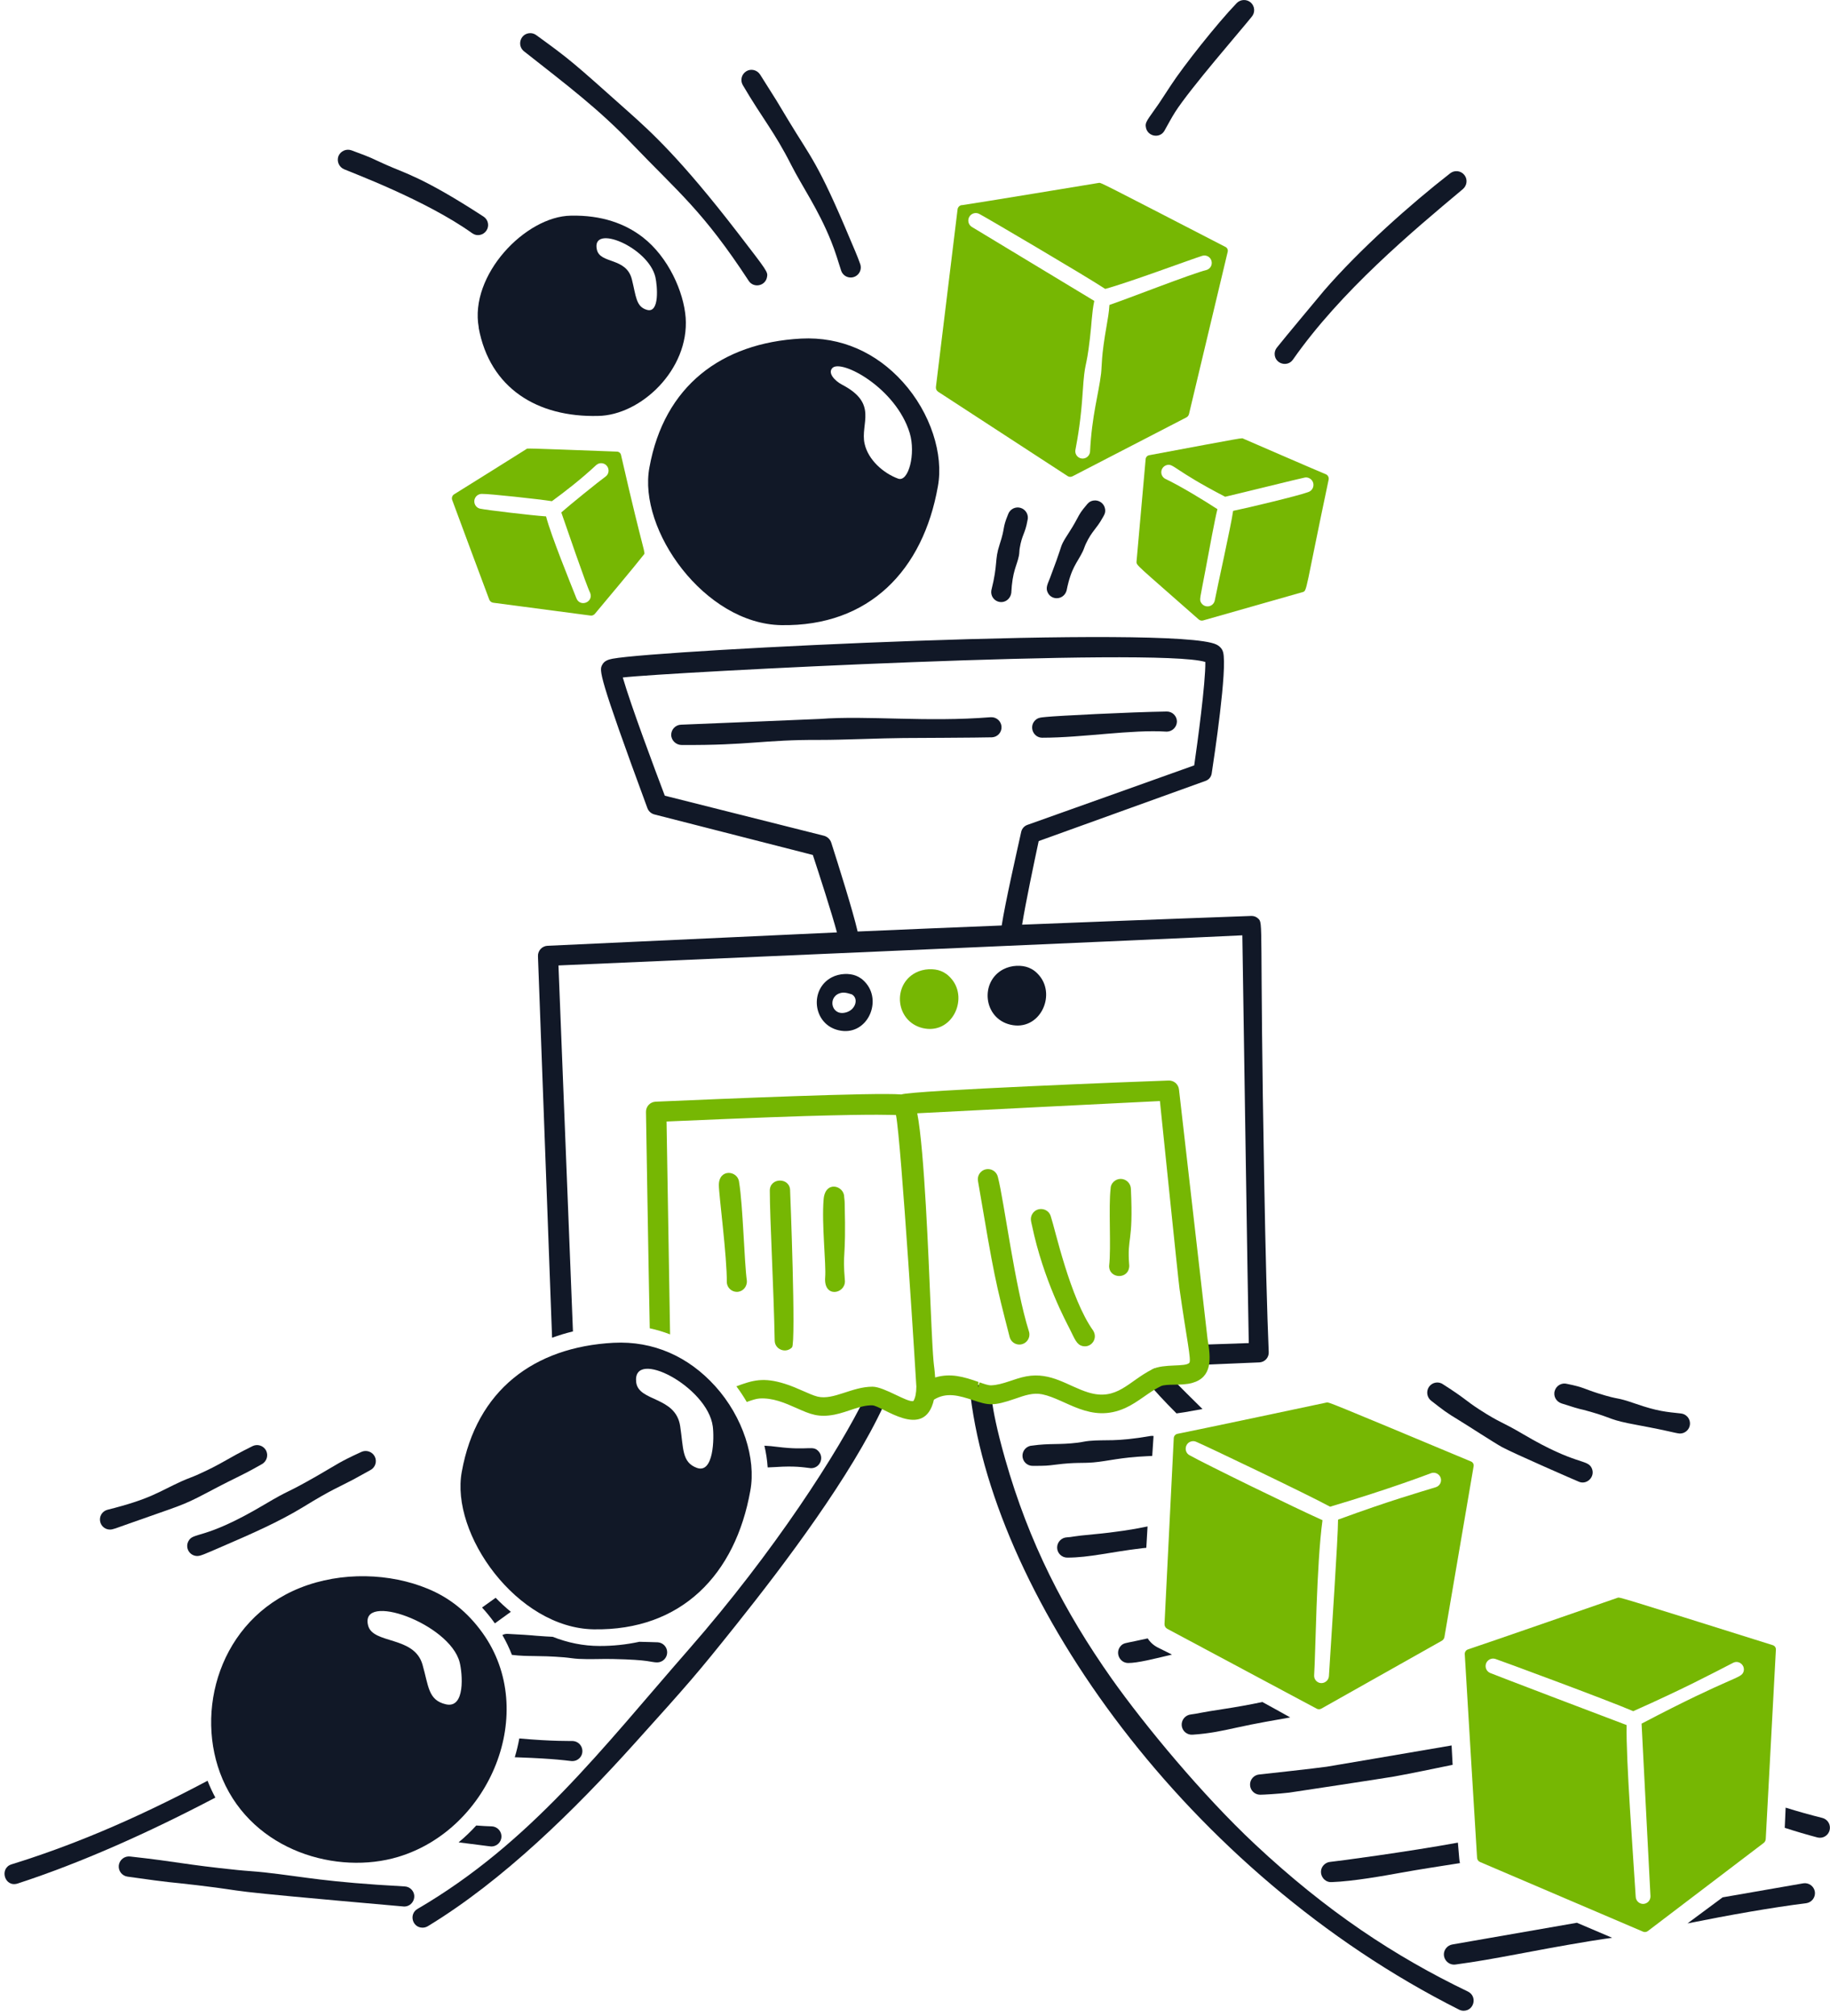 <svg width="345" height="380" viewBox="0 0 345 380" fill="none" xmlns="http://www.w3.org/2000/svg">
<path d="M163.324 185.412C162.672 184.62 162.058 184.216 161.396 183.948C160.138 183.438 158.266 183.482 156.806 184.248C152.528 186.488 153.244 193.096 158.08 194.218C163.298 195.456 166.334 189.078 163.324 185.412ZM159.764 190.766C156.878 191.854 155.902 188.19 158.198 187.286C159.09 186.926 159.89 187.258 160.614 187.466C161.858 188.216 161.356 190.166 159.764 190.766Z" fill="#111827"/>
<path d="M165.708 262.346C165.251 262.129 164.727 262.102 164.251 262.271C163.774 262.439 163.384 262.79 163.166 263.246C158.106 273.598 145.994 292.5 129.842 310.95C113.618 329.488 100.058 347.418 78.69 359.878C77.06 360.852 77.724 363.4 79.662 363.4C80.007 363.399 80.345 363.307 80.642 363.132C94.934 354.456 108.382 341.148 119.508 328.802C129.96 317.202 131.294 315.692 138.826 306.256C147.97 294.802 160.484 278.194 166.628 264.888C166.841 264.429 166.865 263.904 166.693 263.428C166.521 262.952 166.167 262.563 165.71 262.346H165.708Z" fill="#111827"/>
<path d="M93.44 301.21C92.618 301.804 91.764 302.416 90.878 303.046C91.736 303.976 92.54 304.974 93.294 306.034C94.308 305.306 95.312 304.58 96.308 303.856C95.303 303.029 94.345 302.145 93.44 301.21Z" fill="#111827"/>
<path d="M39.128 335.704C24.55 343.446 12.748 348.188 2.162 351.466C-0.162 352.198 0.844 355.856 3.32 355.08C15.224 351.198 27.902 345.546 40.6 338.88C40.046 337.852 39.555 336.791 39.13 335.704H39.128Z" fill="#111827"/>
<path d="M77.64 356.276C77.474 356.082 77.27 355.925 77.04 355.813C76.811 355.701 76.561 355.638 76.306 355.626C61.154 354.794 57.646 353.85 49.918 352.984C48.178 352.79 46.488 352.708 44.814 352.536C34.546 351.482 33.784 351.004 24.534 349.984C24.031 349.923 23.523 350.064 23.123 350.375C22.723 350.686 22.462 351.143 22.396 351.646C22.336 352.147 22.476 352.652 22.785 353.051C23.094 353.45 23.548 353.712 24.048 353.78C33.304 355.09 31.13 354.682 37.12 355.392C49.112 356.814 37.394 355.998 76.194 359.418C77.804 359.418 78.706 357.506 77.638 356.276H77.64Z" fill="#111827"/>
<path d="M92.716 344.302C91.874 344.282 90.876 344.224 89.784 344.14C88.753 345.277 87.641 346.338 86.458 347.316C88.966 347.614 92.398 348.094 92.636 348.094C93.123 348.094 93.591 347.907 93.944 347.572C94.298 347.237 94.509 346.78 94.536 346.294C94.548 346.044 94.51 345.793 94.424 345.557C94.339 345.322 94.208 345.105 94.039 344.92C93.87 344.735 93.666 344.585 93.439 344.478C93.212 344.372 92.966 344.311 92.716 344.3V344.302Z" fill="#111827"/>
<path d="M107.936 328.208C107.626 328.194 104.206 328.298 97.9 327.73C97.684 328.924 97.398 330.11 97.048 331.276L97.7 331.296C105.058 331.558 106.92 331.934 107.794 331.998C108.044 332.013 108.295 331.977 108.532 331.894C108.768 331.811 108.986 331.682 109.172 331.514C110.398 330.41 109.732 328.302 107.936 328.208Z" fill="#111827"/>
<path d="M124.028 309.604C123.034 309.546 122.106 309.566 120.532 309.506C118.065 310.041 115.546 310.306 113.022 310.296C109.948 310.296 106.982 309.67 104.198 308.568C103.742 308.547 103.287 308.521 102.832 308.492C99.41 308.276 101.522 308.322 95.728 308.016C95.376 307.995 95.025 308.069 94.712 308.232C95.416 309.448 96.012 310.698 96.508 311.974C99.682 312.356 101.29 312.03 106.336 312.436C107.218 312.508 108.108 312.674 109.08 312.728C111.29 312.846 113.368 312.706 115.476 312.752C122.694 312.9 122.636 313.394 123.918 313.394C124.405 313.385 124.871 313.188 125.217 312.845C125.563 312.502 125.765 312.039 125.779 311.551C125.793 311.064 125.619 310.59 125.293 310.227C124.967 309.865 124.514 309.642 124.028 309.604Z" fill="#111827"/>
<path d="M154.322 273.604C153.218 272.398 152.564 273.514 146.572 272.764C145.754 272.653 144.932 272.579 144.108 272.54C144.426 273.885 144.632 275.255 144.724 276.634C145.142 276.626 145.636 276.604 146.236 276.564C149.832 276.314 151.506 276.62 152.838 276.778C154.514 276.84 155.454 274.842 154.322 273.604Z" fill="#111827"/>
<path d="M239.186 254.908C238.888 247.97 238.556 235.346 238.34 222.744C237.428 173.168 238.24 174.134 237.174 173.144C237.002 172.986 236.801 172.862 236.582 172.782C236.363 172.701 236.13 172.665 235.896 172.674C235.61 172.684 216.35 173.376 192.692 174.318C193.386 170.046 194.874 162.992 195.818 158.558C198.176 157.694 227.29 147.206 227.29 147.206C227.587 147.1 227.849 146.916 228.05 146.674C228.251 146.431 228.383 146.139 228.432 145.828C228.914 142.694 231.414 126.048 230.586 122.95C230.494 122.598 230.208 121.942 229.322 121.506C221.64 117.748 124.468 122.502 115.484 124.18C114.66 124.336 113.898 124.594 113.526 125.346C112.978 126.386 112.7 127.002 122.04 152.32C122.147 152.62 122.326 152.888 122.562 153.102C122.798 153.315 123.083 153.466 123.392 153.542L153.24 161.176C154.444 164.848 156.792 172.068 157.782 175.776L103.236 178.296C102.987 178.306 102.742 178.365 102.516 178.469C102.29 178.574 102.087 178.722 101.918 178.906C101.749 179.089 101.618 179.304 101.533 179.538C101.447 179.772 101.409 180.021 101.42 180.27L104.08 252.186C105.368 251.717 106.682 251.32 108.014 250.998C107.19 230.16 105.358 184.114 105.284 182.004C109.044 181.832 220.086 177.032 234.212 176.324C234.212 176.324 235.314 249.494 235.424 253.196L226.526 253.5C226.022 253.523 225.547 253.743 225.204 254.114C224.861 254.485 224.678 254.975 224.694 255.48C224.748 256.518 225.662 257.344 226.67 257.29L237.402 256.836C237.646 256.827 237.886 256.771 238.108 256.669C238.33 256.567 238.53 256.423 238.696 256.244C238.861 256.064 238.99 255.854 239.074 255.625C239.159 255.396 239.197 255.152 239.186 254.908ZM188.844 174.472C180.034 174.826 170.75 175.212 161.684 175.606C160.784 171.686 158.03 162.982 156.72 158.88C156.618 158.555 156.434 158.261 156.186 158.028C155.937 157.794 155.633 157.628 155.302 157.546L125.33 150.002C123.41 144.934 118.922 132.954 117.41 127.718C125.746 126.74 218.16 121.968 227.234 124.794C227.296 128.704 225.736 140.174 225.138 144.288C222.754 145.154 193.67 155.512 193.648 155.52C193.369 155.626 193.12 155.799 192.924 156.025C192.728 156.25 192.59 156.521 192.524 156.812C191.566 161.152 189.53 170.08 188.844 174.472Z" fill="#111827"/>
<path d="M186.786 135.206C174.578 136.182 163.654 134.852 154.578 135.532C153.93 135.58 129.13 136.584 128.414 136.616C127.907 136.626 127.425 136.838 127.073 137.203C126.721 137.569 126.529 138.059 126.538 138.566C126.558 139.614 127.486 140.438 128.468 140.444C141.448 140.534 143.698 139.436 154.7 139.486C158.778 139.496 166.266 139.156 170.34 139.132C170.34 139.132 185.062 139.068 187.03 138.998C187.28 138.983 187.524 138.92 187.749 138.81C187.974 138.701 188.175 138.548 188.341 138.361C188.506 138.173 188.633 137.955 188.714 137.719C188.795 137.482 188.828 137.232 188.812 136.982C188.776 136.479 188.543 136.01 188.163 135.678C187.783 135.346 187.287 135.178 186.784 135.21L186.786 135.206Z" fill="#111827"/>
<path d="M219.946 134.134C213.04 134.24 199.15 134.95 197.256 135.154C196.234 135.264 195.628 135.244 195.056 135.896C193.98 137.122 194.856 139.074 196.492 139.074C204.168 139.074 213.244 137.496 219.95 137.928C220.453 137.924 220.934 137.726 221.294 137.375C221.654 137.025 221.864 136.548 221.88 136.046C221.882 135.793 221.833 135.541 221.736 135.307C221.639 135.073 221.496 134.861 221.316 134.683C221.136 134.504 220.922 134.364 220.686 134.27C220.451 134.176 220.2 134.129 219.946 134.134Z" fill="#111827"/>
<path d="M195.974 183.962C195.304 183.146 194.66 182.714 193.944 182.422C192.618 181.888 190.682 181.93 189.146 182.732C184.694 185.06 185.382 191.974 190.478 193.168C195.924 194.462 199.138 187.812 195.976 183.96L195.974 183.962Z" fill="#111827"/>
<path d="M276.76 375.454C262.964 368.82 250.104 360.34 236.566 347.654C226.692 338.408 215.858 325.314 209.608 316.5C200.61 303.746 193.98 290.804 189.512 275.11C186.132 263.264 187.396 262.496 186.054 261.454C184.708 260.41 182.766 261.536 182.974 263.212C187.784 301.782 223.736 353.032 275.092 378.864C275.351 378.991 275.635 379.057 275.924 379.058C277.916 379.058 278.556 376.356 276.758 375.454H276.76Z" fill="#111827"/>
<path d="M217.224 274.47C217.302 273.29 217.464 270.774 217.472 270.71C217.295 270.685 217.116 270.682 216.938 270.702C210.128 271.878 208.62 271.336 205.352 271.634C204.554 271.708 203.862 271.89 203.18 271.97C199.61 272.406 197.938 272.05 194.624 272.518C194.117 272.531 193.636 272.745 193.287 273.113C192.938 273.481 192.749 273.973 192.762 274.48C192.775 274.987 192.99 275.468 193.357 275.817C193.725 276.167 194.217 276.355 194.724 276.342C197.178 276.342 197.474 276.31 199.096 276.104C202.782 275.632 204.04 275.878 206.152 275.69C208.866 275.45 211.294 274.736 216.168 274.522C216.584 274.504 216.928 274.496 217.226 274.468L217.224 274.47Z" fill="#111827"/>
<path d="M216.34 287.762C216.06 287.812 215.806 287.862 215.584 287.912C213.918 288.274 210.094 288.886 206.256 289.232C201.9 289.628 202.278 289.76 201.15 289.814C200.646 289.834 200.169 290.051 199.823 290.418C199.476 290.785 199.287 291.273 199.296 291.778C199.32 292.818 200.172 293.64 201.212 293.64C205.4 293.636 209.256 292.592 215.322 291.868C215.588 291.836 215.85 291.812 216.108 291.79C216.182 290.432 216.258 289.09 216.34 287.762Z" fill="#111827"/>
<path d="M218.242 310.568C217.479 310.177 216.833 309.59 216.37 308.868C215.792 308.984 215.116 309.13 214.09 309.358C212.202 309.776 211.752 309.704 211.2 310.396C210.208 311.64 211.11 313.506 212.7 313.506C214.458 313.506 217.45 312.756 220.948 311.918C219.298 311.09 218.266 310.582 218.242 310.57V310.568Z" fill="#111827"/>
<path d="M237.994 320.86C235.499 321.38 232.99 321.831 230.47 322.212C226.336 322.828 225.74 323.062 224.522 323.204C224.016 323.253 223.55 323.499 223.224 323.889C222.898 324.279 222.738 324.781 222.78 325.288C222.826 325.791 223.069 326.255 223.456 326.579C223.843 326.904 224.343 327.061 224.846 327.018C228.012 326.814 230.488 326.27 232.846 325.748C237.076 324.808 240.444 324.272 243.238 323.764C241.948 323.042 240.258 322.098 237.996 320.862L237.994 320.86Z" fill="#111827"/>
<path d="M273.662 329.048C264.994 330.54 250.428 333.01 250.134 333.054C248.192 333.344 237.658 334.498 237.454 334.516C236.95 334.547 236.479 334.777 236.144 335.154C235.809 335.532 235.638 336.028 235.668 336.532C235.694 337.019 235.905 337.478 236.258 337.813C236.612 338.149 237.08 338.337 237.568 338.338C238.174 338.338 240.95 338.186 243.048 337.94C243.57 337.88 261.598 335.126 262.74 334.92C266.802 334.188 269.974 333.482 273.856 332.702C273.788 331.464 273.722 330.244 273.662 329.046V329.048Z" fill="#111827"/>
<path d="M275.11 350.414C275.019 349.4 274.932 348.385 274.848 347.37C265.48 349.09 251.702 350.93 250.852 350.99C250.598 351.004 250.348 351.068 250.119 351.179C249.89 351.29 249.685 351.445 249.516 351.636C248.382 352.92 249.41 354.918 251.046 354.812C255.19 354.66 260.92 353.616 263.908 353.078C267.81 352.372 271.292 351.854 275.24 351.228C275.171 350.961 275.128 350.689 275.112 350.414H275.11Z" fill="#111827"/>
<path d="M297.288 362.476C284.674 364.676 274.11 366.518 273.854 366.558C273.604 366.593 273.364 366.678 273.147 366.807C272.93 366.936 272.741 367.107 272.59 367.31C271.562 368.694 272.746 370.568 274.388 370.348C282.364 369.276 288.306 367.814 299.842 365.92C301.77 365.604 302.832 365.464 303.928 365.306C301.713 364.367 299.5 363.424 297.288 362.476Z" fill="#111827"/>
<path d="M342.148 356.632C342.071 356.134 341.799 355.686 341.393 355.387C340.987 355.088 340.479 354.962 339.98 355.036C339.694 355.082 333.382 356.182 324.76 357.684C322.555 359.327 320.346 360.965 318.134 362.598C326.128 360.996 334.012 359.602 340.524 358.788C341.025 358.716 341.476 358.449 341.781 358.045C342.085 357.641 342.217 357.133 342.148 356.632Z" fill="#111827"/>
<path d="M221.8 266.454C222.388 266.386 223.694 266.19 226.696 265.628C222.26 261.266 219.972 258.898 219.756 258.63C219.445 258.229 218.987 257.967 218.483 257.904C217.98 257.84 217.471 257.979 217.07 258.29C216.669 258.601 216.408 259.059 216.344 259.563C216.28 260.066 216.419 260.575 216.73 260.976C217.58 262.076 219.34 263.978 221.8 266.454Z" fill="#111827"/>
<path d="M343.568 342.716C341.239 342.134 338.928 341.486 336.636 340.772L336.468 344.578C338.542 345.248 340.598 345.856 342.624 346.392C342.865 346.455 343.116 346.469 343.362 346.434C343.609 346.4 343.846 346.317 344.06 346.19C344.274 346.063 344.461 345.895 344.61 345.696C344.759 345.496 344.867 345.269 344.928 345.028C345.054 344.541 344.981 344.024 344.726 343.591C344.471 343.157 344.055 342.843 343.568 342.716Z" fill="#111827"/>
<path d="M227.662 252.514L222.27 205.412C222.224 204.926 221.992 204.477 221.623 204.158C221.253 203.839 220.775 203.675 220.288 203.7C215.376 203.856 172.022 205.558 169.924 206.324C165.03 205.916 136.318 207.144 123.61 207.688C123.112 207.706 122.641 207.919 122.3 208.281C121.958 208.644 121.773 209.126 121.784 209.624C121.784 209.79 122.266 239.264 122.494 250.408C123.81 250.69 125.088 251.076 126.328 251.558L125.662 211.422C127.146 211.342 145.334 210.582 151.798 210.396C166.002 209.984 168.206 210.214 168.914 210.204C169.916 215.24 172.756 261.126 172.754 261.394C172.742 262.646 172.57 263.512 172.2 264.114C171.11 264.478 166.762 261.442 164.5 261.416C160.566 261.416 157.144 264.008 154.134 263.286C152.662 262.93 150.374 261.616 147.944 260.862C143.95 259.614 141.92 260.182 138.83 261.346C139.54 262.298 140.192 263.286 140.784 264.298C141.738 263.946 142.55 263.692 143.126 263.646C145.654 263.47 147.92 264.45 150.248 265.486C152.784 266.616 154.324 267.272 157.344 266.682C159.878 266.182 162.194 264.876 164.446 264.932C166.248 264.958 174.274 271.718 176.068 263.866C178.444 262.392 180.8 263.086 183.482 263.968C186.332 264.906 187.17 265.15 191.454 263.66C193.184 263.06 194.748 262.504 196.482 262.85C201.024 263.792 205.576 268.404 212.148 265.434C214.604 264.322 216.512 262.46 218.84 261.324C219.934 260.8 222.712 261.292 224.78 260.704C228.58 259.624 228.29 256.094 227.664 252.508L227.662 252.514ZM224.212 256.92C223.496 257.744 219.404 257.044 217.27 258.12C212.758 260.368 210.618 264.176 205.156 262.496C201.384 261.336 198.208 258.6 193.48 259.468C191.192 259.89 189.106 261.064 186.876 261.158C186.356 261.188 185.536 260.9 184.684 260.6C184.288 261.726 184.298 262 184.474 260.526C181.676 259.54 179.196 258.814 176.298 259.68C176.046 255.974 176.016 259.688 175.42 245.752C175.07 237.536 174.28 216.802 172.924 209.874C174.274 209.796 216.934 207.632 218.672 207.568C218.91 209.768 222.084 240.888 222.368 242.96C223.69 252.358 224.638 256.43 224.212 256.918V256.92Z" fill="#76B703"/>
<path d="M139.336 222.844C139.114 220.658 135.534 220.23 135.522 223.402C135.514 225.206 137.082 236.984 137.02 241.772C137.056 242.249 137.27 242.696 137.619 243.023C137.968 243.35 138.427 243.535 138.906 243.54C140 243.54 140.864 242.622 140.802 241.462C140.308 237.896 140.076 227.338 139.336 222.844Z" fill="#76B703"/>
<path d="M148.958 224.45C148.958 221.922 145.128 221.936 145.128 224.442C145.128 229.738 145.864 242.724 146.048 252.732C146.078 254.414 148.154 255.212 149.314 254.002C150.09 253.192 148.974 224.656 148.956 224.452L148.958 224.45Z" fill="#76B703"/>
<path d="M159.246 226.854C159.246 226.384 159.17 225.948 159.146 225.628C159.146 223.516 155.58 222.458 155.274 226.084C154.878 230.758 155.764 238.262 155.564 240.808C155.252 244.744 159.3 243.95 159.292 241.54C158.79 235.496 159.526 238.22 159.246 226.854Z" fill="#76B703"/>
<path d="M193.98 250.992C191.334 242.634 189.282 226.33 188.136 221.93C188.034 221.432 187.739 220.994 187.315 220.713C186.891 220.432 186.373 220.331 185.874 220.432C185.382 220.531 184.95 220.82 184.669 221.236C184.389 221.652 184.284 222.161 184.376 222.654C187.474 240.922 187.634 241.518 190.356 252.106C190.469 252.499 190.706 252.845 191.033 253.091C191.359 253.338 191.757 253.471 192.166 253.472C192.466 253.473 192.761 253.403 193.028 253.267C193.296 253.132 193.527 252.936 193.704 252.694C193.881 252.452 193.998 252.172 194.046 251.876C194.094 251.58 194.071 251.277 193.98 250.992Z" fill="#76B703"/>
<path d="M206.092 250.84C201.742 244.784 198.892 231.626 198.114 229.356C197.694 227.714 195.48 227.4 194.614 228.858C194.138 229.662 194.41 230.324 194.552 231.01C196.696 241.296 201.076 249.348 201.626 250.446C202.648 252.488 202.968 253.51 204.114 253.762C205.73 254.12 207.036 252.346 206.09 250.842L206.092 250.84Z" fill="#76B703"/>
<path d="M213.204 224.132C213.19 223.629 212.982 223.152 212.623 222.8C212.264 222.448 211.783 222.249 211.28 222.246C210.23 222.248 209.372 223.112 209.378 224.064C208.96 227.69 209.504 235.182 209.1 238.626C209.036 241.124 212.852 241.272 212.89 238.626C212.436 232.866 213.688 234.792 213.204 224.132Z" fill="#76B703"/>
<path d="M179.442 184.61C178.754 183.768 178.086 183.342 177.412 183.068C176.078 182.526 174.136 182.582 172.612 183.378C168.178 185.698 168.82 192.572 173.944 193.814C179.422 195.104 182.586 188.43 179.442 184.61Z" fill="#76B703"/>
<path fill-rule="evenodd" clip-rule="evenodd" d="M90.972 307.834C88.108 303.842 84.68 301.172 80.658 299.51C73.598 296.58 64.422 296.194 56.544 299.352C41.416 305.412 36.504 322.698 41.97 335.438C47.82 349.018 63.604 353.504 75.078 350.052C92.398 344.836 101.628 322.698 90.972 307.834ZM84.022 321.284C80.696 320.486 80.822 317.892 79.65 313.808C78.092 308.348 70.31 310 69.398 306.434C67.754 299.98 84.744 306.042 86.65 313.35C87.186 315.438 87.784 322.19 84.022 321.284Z" fill="#111827"/>
<path fill-rule="evenodd" clip-rule="evenodd" d="M134.816 261.298C129.816 255.764 123.19 252.746 115.66 253.14C100.62 253.948 89.828 262.118 87.062 277.438C84.87 289.174 97.46 306.914 111.924 307.158C128.508 307.44 138.652 296.79 141.456 281.01C142.564 274.988 140.098 267.14 134.818 261.296L134.816 261.298ZM128.226 268.836C127.366 263.21 120.416 264.278 119.942 260.612C119.108 253.976 133.406 261.394 134.378 268.912C134.664 271.058 134.564 277.912 131.352 276.712C128.512 275.652 128.874 273.046 128.226 268.838V268.836Z" fill="#111827"/>
<path d="M170.186 71.99C165.218 66.49 158.594 63.438 151.016 63.83C136.024 64.64 125.208 72.75 122.43 88.13C120.238 99.866 132.828 117.606 147.292 117.85C163.88 118.13 174.034 107.468 176.812 91.702C177.932 85.68 175.466 77.834 170.186 71.99ZM158.752 72.52C157.41 71.816 155.962 70.318 156.946 69.356C158.676 67.688 168.916 73.136 171.506 81.644C172.67 85.512 171.296 90.908 169.338 90.24C166.468 89.19 163.658 86.64 162.998 83.652C162.138 79.838 165.648 76.112 158.752 72.52Z" fill="#111827"/>
<path fill-rule="evenodd" clip-rule="evenodd" d="M129.262 59.868C128.894 55.016 126.014 48.49 121.204 44.748C117.84 42.134 113.394 40.534 107.628 40.656C99.062 40.776 88.428 51.868 90.264 61.774L90.24 61.778C92.334 73.198 101.312 78.696 112.748 78.41C120.808 78.298 129.96 69.668 129.264 59.87V59.868H129.262ZM123.558 52.246C123.92 53.858 124.392 59.084 121.988 58.42C119.87 57.836 119.92 55.824 119.124 52.67C118.066 48.454 113.146 49.812 112.524 47.058C111.404 42.072 122.25 46.6 123.558 52.246Z" fill="#111827"/>
<path fill-rule="evenodd" clip-rule="evenodd" d="M117.08 85.766C117.04 85.592 116.944 85.436 116.807 85.323C116.67 85.209 116.498 85.144 116.32 85.138C98.126 84.464 99.496 84.488 99.218 84.672C99.218 84.672 86.99 92.356 85.628 93.178C85.448 93.287 85.312 93.456 85.244 93.655C85.175 93.854 85.179 94.071 85.254 94.268C85.952 96.214 92.23 113.016 92.23 113.016C92.29 113.177 92.392 113.319 92.525 113.426C92.659 113.534 92.82 113.603 92.99 113.626L111.324 116.044C111.477 116.064 111.633 116.045 111.777 115.988C111.921 115.932 112.048 115.839 112.146 115.72C114.342 113.082 119.458 107.01 121.326 104.622C121.786 104.034 121.582 105.492 117.078 85.768L117.08 85.766ZM114.192 89.82C112.812 90.818 107.51 95.114 105.818 96.602C106.588 98.798 110.548 110.406 111.258 111.762C111.938 113.54 109.352 114.528 108.664 112.782C107.504 109.84 103.882 100.966 102.944 97.35C100.142 97.162 91.744 96.15 90.64 95.916C89.916 95.846 89.348 95.154 89.424 94.378C89.442 94.194 89.496 94.014 89.584 93.851C89.671 93.688 89.79 93.543 89.933 93.425C90.076 93.308 90.241 93.22 90.418 93.166C90.596 93.112 90.782 93.094 90.966 93.112C92.158 93.076 101.666 94.102 104.048 94.484C106.514 92.672 109.42 90.448 112.426 87.652C112.567 87.531 112.732 87.439 112.909 87.382C113.086 87.326 113.273 87.305 113.459 87.322C113.644 87.339 113.824 87.393 113.988 87.481C114.152 87.569 114.297 87.689 114.414 87.834C114.924 88.46 114.794 89.38 114.19 89.818L114.192 89.82Z" fill="#76B703"/>
<path fill-rule="evenodd" clip-rule="evenodd" d="M231.042 46.56C207.27 34.284 207.564 34.42 207.168 34.478C207.168 34.478 183.86 38.326 181.3 38.686L181.288 38.664C181.093 38.7 180.915 38.796 180.778 38.939C180.641 39.083 180.553 39.266 180.526 39.462C179.154 50.622 177.793 61.783 176.444 72.946C176.422 73.12 176.449 73.296 176.522 73.455C176.595 73.614 176.711 73.749 176.856 73.846L201.268 89.746C201.403 89.836 201.559 89.888 201.721 89.896C201.882 89.904 202.043 89.869 202.186 89.794L223.634 78.704C223.767 78.639 223.883 78.544 223.974 78.428C224.065 78.312 224.129 78.176 224.16 78.032L231.452 47.462C231.494 47.287 231.476 47.102 231.402 46.938C231.328 46.774 231.201 46.639 231.042 46.554V46.56ZM227.436 50.904C224.61 51.602 212.62 56.314 209.156 57.488C209.06 58.948 208.86 60.074 208.632 61.364C207.57 67.384 207.768 68.734 207.582 70.4C207.106 74.372 205.846 78.234 205.498 85.192C205.478 85.377 205.42 85.557 205.33 85.72C205.239 85.883 205.117 86.027 204.971 86.143C204.825 86.258 204.657 86.344 204.477 86.394C204.297 86.445 204.109 86.459 203.924 86.436C203.743 86.413 203.568 86.354 203.41 86.263C203.252 86.172 203.113 86.05 203.002 85.905C202.891 85.76 202.81 85.594 202.764 85.418C202.718 85.241 202.707 85.057 202.732 84.876C203.196 82.412 203.782 79.104 204.112 73.986C204.53 67.574 204.74 70.164 205.476 63.794C205.806 61.128 205.818 59.01 206.3 56.726C198.594 52.085 190.894 47.433 183.2 42.77C182.891 42.572 182.67 42.261 182.586 41.904C182.502 41.546 182.56 41.169 182.748 40.854C182.843 40.694 182.968 40.554 183.117 40.443C183.266 40.332 183.435 40.251 183.615 40.205C183.795 40.16 183.983 40.15 184.166 40.178C184.35 40.205 184.527 40.268 184.686 40.364C185.806 40.936 204.686 52.038 208.362 54.464C212.722 53.292 224.704 48.828 226.652 48.228C226.828 48.173 227.014 48.153 227.197 48.171C227.381 48.189 227.559 48.243 227.721 48.332C227.883 48.42 228.026 48.539 228.141 48.684C228.256 48.828 228.341 48.994 228.39 49.172C228.443 49.349 228.459 49.534 228.44 49.717C228.42 49.9 228.364 50.078 228.275 50.239C228.186 50.4 228.066 50.542 227.922 50.657C227.777 50.771 227.611 50.856 227.434 50.906L227.436 50.904Z" fill="#76B703"/>
<path fill-rule="evenodd" clip-rule="evenodd" d="M249.948 89.402C248.386 88.774 234.378 82.69 234.378 82.69C234.092 82.55 235.276 82.332 216.638 85.82C216.462 85.853 216.302 85.943 216.183 86.077C216.064 86.211 215.993 86.381 215.982 86.56L214.266 105.842C214.226 106.626 214.078 106.27 225.974 116.766C226.088 116.868 226.227 116.94 226.376 116.974C226.525 117.008 226.681 117.004 226.828 116.962L245.566 111.626C246.456 111.366 245.99 111.668 250.48 90.422C250.524 90.217 250.494 90.003 250.397 89.817C250.3 89.63 250.141 89.484 249.948 89.402ZM246.556 92.796C244.748 93.462 235.34 95.722 232.474 96.308C232.088 99.088 229.532 110.5 229.016 113.192C228.962 113.463 228.829 113.712 228.634 113.907C228.439 114.102 228.19 114.236 227.92 114.289C227.649 114.343 227.368 114.316 227.113 114.21C226.858 114.105 226.64 113.926 226.486 113.696C226.046 113.04 226.238 112.946 227.234 107.582C228.052 103.176 229.056 97.778 229.514 95.986C226.952 94.314 222.582 91.646 219.642 90.246C219.401 90.11 219.206 89.906 219.081 89.66C218.956 89.414 218.907 89.136 218.939 88.862C218.972 88.587 219.085 88.329 219.264 88.119C219.443 87.908 219.68 87.756 219.946 87.68C221.25 87.314 221.23 88.6 230.976 93.648C233.084 93.17 245.414 90.112 245.924 90.04C246.578 89.868 247.394 90.294 247.582 91.084C247.668 91.447 247.608 91.828 247.416 92.147C247.224 92.467 246.915 92.698 246.554 92.792L246.556 92.796Z" fill="#76B703"/>
<path fill-rule="evenodd" clip-rule="evenodd" d="M334.236 310.152C305.054 300.988 305.35 301.076 304.974 301.202C304.974 301.202 279.57 310.022 276.752 310.944C276.564 311.007 276.401 311.131 276.291 311.297C276.181 311.462 276.129 311.66 276.144 311.858C276.358 315.828 278.464 350.214 278.464 350.214C278.472 350.389 278.529 350.558 278.63 350.701C278.73 350.844 278.869 350.956 279.03 351.024L309.756 364.154C309.903 364.215 310.063 364.237 310.22 364.217C310.378 364.197 310.527 364.136 310.654 364.04L332.484 347.44C332.602 347.35 332.699 347.236 332.768 347.105C332.838 346.974 332.878 346.83 332.886 346.682L334.8 310.974C334.807 310.795 334.757 310.618 334.655 310.471C334.553 310.323 334.406 310.213 334.236 310.156V310.152ZM328.694 315.152C328.24 316.51 326.792 315.844 309.478 324.94C309.692 328.932 310.918 353.204 311.152 357.444C311.162 357.631 311.135 357.819 311.071 357.996C311.008 358.172 310.909 358.334 310.782 358.472C310.654 358.61 310.501 358.721 310.33 358.798C310.159 358.875 309.974 358.917 309.786 358.922C309.425 358.924 309.076 358.787 308.813 358.54C308.55 358.292 308.392 357.953 308.372 357.592C307.9 349.87 306.512 331.57 306.658 325.206C302.462 323.634 281.438 315.62 280.9 315.372C280.57 315.222 280.311 314.951 280.175 314.615C280.039 314.28 280.038 313.904 280.17 313.567C280.303 313.23 280.56 312.957 280.888 312.804C281.216 312.651 281.591 312.629 281.934 312.744C282.7 312.986 302.84 320.414 307.906 322.588C317.508 318.318 322.726 315.53 326.744 313.466C327.88 312.898 329.072 314.006 328.694 315.152Z" fill="#76B703"/>
<path fill-rule="evenodd" clip-rule="evenodd" d="M277.328 275.518C250.224 264.186 250.498 264.322 250.13 264.394C250.13 264.394 224.802 269.768 221.996 270.298C221.798 270.335 221.619 270.439 221.489 270.593C221.359 270.747 221.286 270.941 221.282 271.142C220.688 282.815 220.107 294.488 219.538 306.162C219.531 306.34 219.574 306.517 219.661 306.673C219.748 306.829 219.877 306.958 220.032 307.046L248.226 322.118C248.361 322.19 248.511 322.226 248.664 322.225C248.817 322.224 248.967 322.184 249.1 322.11L271.796 309.324C271.93 309.251 272.045 309.149 272.134 309.025C272.224 308.902 272.284 308.76 272.312 308.61L277.814 276.414C277.847 276.231 277.817 276.043 277.728 275.88C277.64 275.717 277.498 275.589 277.326 275.518H277.328ZM270.708 280.358C267.622 281.316 262 282.896 252.256 286.48C252.256 290.022 250.972 308.666 250.536 315.978C250.426 317.222 248.896 317.764 248.07 316.802C247.953 316.665 247.865 316.506 247.81 316.334C247.754 316.162 247.733 315.982 247.748 315.802C248.014 312.028 248.174 294.94 249.324 286.584C244.606 284.494 226.986 275.89 224.296 274.354C223.204 273.822 223.306 272.17 224.48 271.762C224.655 271.7 224.841 271.674 225.026 271.685C225.212 271.696 225.393 271.744 225.56 271.826C227.264 272.534 246.594 281.772 250.754 284.04C262.222 280.644 269.438 277.844 269.808 277.714C269.984 277.654 270.17 277.629 270.355 277.641C270.541 277.652 270.722 277.701 270.889 277.783C271.056 277.865 271.204 277.979 271.327 278.119C271.449 278.259 271.543 278.422 271.602 278.598C271.717 278.95 271.687 279.333 271.52 279.663C271.352 279.993 271.06 280.243 270.708 280.358Z" fill="#76B703"/>
<path d="M68.118 273.716C63.82 275.694 63.954 275.826 59.66 278.296C53.322 281.912 55.07 280.536 49.718 283.712C38.262 290.502 36.422 288.694 35.486 290.608C35.345 290.897 35.279 291.216 35.296 291.537C35.312 291.858 35.41 292.17 35.58 292.442C35.75 292.715 35.987 292.94 36.268 293.096C36.549 293.252 36.865 293.334 37.186 293.334C37.81 293.334 38.452 293.03 41.862 291.556C47.324 289.196 52.604 286.898 57.282 284.028C62.556 280.782 63.87 280.366 66.568 278.934C67.106 278.648 69.258 277.44 69.796 277.156C70.25 276.93 70.595 276.533 70.756 276.052C70.918 275.571 70.882 275.046 70.656 274.592C70.43 274.145 70.038 273.803 69.564 273.64C69.091 273.476 68.572 273.503 68.118 273.716Z" fill="#111827"/>
<path d="M38.734 281.556C46.056 277.686 44.628 278.698 49.37 276.02C49.816 275.774 50.147 275.362 50.291 274.873C50.436 274.385 50.382 273.859 50.142 273.41C49.898 272.974 49.495 272.65 49.016 272.505C48.538 272.361 48.023 272.408 47.578 272.636C42.486 275.154 41.964 275.91 37.104 278.07C36.256 278.45 35.31 278.764 34.358 279.19C29.696 281.306 28.542 282.536 20.234 284.626C19.995 284.691 19.77 284.802 19.574 284.954C19.378 285.106 19.213 285.295 19.09 285.51C18.966 285.725 18.887 285.963 18.855 286.209C18.824 286.455 18.841 286.705 18.906 286.944C19.012 287.347 19.248 287.704 19.577 287.958C19.907 288.213 20.311 288.351 20.728 288.352C21.278 288.352 21.826 288.116 24.162 287.282C33.718 283.876 34.2 283.952 38.732 281.556H38.734Z" fill="#111827"/>
<path d="M287.25 270.428C282.754 267.778 283.01 268.374 278.864 265.698C276.228 263.984 276.388 263.746 272.11 261.006C271.909 260.855 271.679 260.745 271.435 260.683C271.191 260.62 270.937 260.607 270.688 260.644C270.439 260.681 270.2 260.767 269.984 260.897C269.768 261.027 269.581 261.199 269.432 261.402C269.137 261.808 269.011 262.313 269.082 262.81C269.153 263.307 269.415 263.757 269.812 264.064C272.172 265.892 272.476 266.182 275.196 267.828C276.632 268.696 281.688 271.99 283.158 272.798C285.298 273.966 297.182 279.146 297.698 279.35C299.216 279.954 300.798 278.344 300.084 276.78C299.278 275.014 297.22 276.31 287.25 270.426V270.428Z" fill="#111827"/>
<path d="M316.906 266.466C314.14 266.166 312.512 266.068 308.4 264.644C304.166 263.176 305.816 264.094 301.242 262.656C298.612 261.824 298.586 261.522 295.456 260.892C294.972 260.755 294.454 260.815 294.015 261.059C293.575 261.302 293.249 261.709 293.108 262.192C292.79 263.226 293.406 264.252 294.386 264.568C299.01 266.054 297.046 265.34 299.844 266.142C304.206 267.384 303.246 267.65 308.566 268.62C308.798 268.662 312.788 269.412 314.5 269.81C315.152 269.96 316.376 270.248 316.708 270.248C317.194 270.248 317.662 270.062 318.015 269.727C318.367 269.393 318.578 268.936 318.603 268.45C318.628 267.965 318.466 267.488 318.15 267.119C317.834 266.75 317.388 266.516 316.904 266.466H316.906Z" fill="#111827"/>
<path d="M139.076 43.876C128.274 29.858 122.708 24.848 118.406 21.01C107.824 11.57 107.568 11.316 101.126 6.64C100.927 6.486 100.699 6.373 100.455 6.309C100.212 6.245 99.957 6.23 99.708 6.266C98.02 6.5 97.48 8.656 98.802 9.682C107.278 16.35 112.934 20.63 119.136 27.108C128.018 36.376 132.5 39.74 141.158 52.954C142.078 54.354 144.288 53.934 144.598 52.248C144.78 51.256 144.754 51.248 139.076 43.876Z" fill="#111827"/>
<path d="M160.3 45.174C154.18 30.554 152.856 29.708 148.622 22.674C145.77 17.95 147.214 20.234 143.31 14.074C142.726 13.154 141.536 12.9 140.682 13.444C140.253 13.71 139.946 14.133 139.827 14.624C139.709 15.114 139.788 15.632 140.048 16.064C143.764 22.396 145.958 24.774 149.162 31.092C151.254 35.208 154.234 39.386 156.676 45.444C157.476 47.406 158.072 49.45 158.582 51.032C158.71 51.409 158.953 51.736 159.277 51.966C159.601 52.197 159.99 52.319 160.388 52.316C160.691 52.315 160.989 52.241 161.257 52.101C161.526 51.961 161.757 51.759 161.931 51.511C162.106 51.264 162.219 50.979 162.261 50.679C162.303 50.379 162.272 50.074 162.172 49.788C161.626 48.208 160.938 46.7 160.3 45.174Z" fill="#111827"/>
<path d="M72.758 31.052C69.514 29.614 70.784 30.012 66.294 28.352C65.818 28.173 65.291 28.187 64.825 28.391C64.359 28.595 63.991 28.973 63.8 29.444C63.632 29.909 63.646 30.421 63.84 30.876C64.034 31.331 64.394 31.696 64.846 31.896C66.196 32.502 80.288 37.72 89.048 43.986C89.908 44.602 91.094 44.348 91.682 43.502C91.828 43.294 91.93 43.059 91.983 42.81C92.035 42.561 92.037 42.305 91.988 42.056C91.939 41.806 91.841 41.569 91.698 41.359C91.555 41.149 91.372 40.97 91.158 40.832C79.704 33.378 76.216 32.616 72.758 31.052Z" fill="#111827"/>
<path d="M233.128 0.608C229.426 4.458 223.132 12.424 220.782 16.02L218.512 19.474C216.336 22.654 215.77 23.004 216.056 24.148C216.464 25.774 218.69 26.134 219.534 24.634C220.234 23.39 220.862 22.196 221.536 21.136C224.368 16.684 234.142 5.478 235.946 3.2C236.286 2.823 236.464 2.328 236.44 1.821C236.416 1.314 236.194 0.837 235.82 0.494C235.445 0.159 234.954 -0.016 234.451 0.005C233.948 0.026 233.474 0.243 233.128 0.608Z" fill="#111827"/>
<path d="M275.768 35.666C276.602 34.966 276.708 33.764 276.06 32.98C275.745 32.586 275.288 32.333 274.787 32.276C274.286 32.219 273.783 32.363 273.388 32.676C265.936 38.482 256.416 46.934 249.642 54.756C249.642 54.756 241.748 64.2 240.68 65.582C240.528 65.783 240.419 66.013 240.358 66.258C240.297 66.503 240.286 66.757 240.326 67.006C240.584 68.666 242.756 69.192 243.738 67.812C252.786 54.886 266.228 43.65 275.768 35.666Z" fill="#111827"/>
<path d="M192.444 95.756C191.967 95.603 191.449 95.644 191.002 95.869C190.555 96.094 190.214 96.486 190.052 96.96C188.896 99.776 189.582 99.206 188.45 102.66C187.458 105.68 188.18 106.166 186.89 111.312C186.849 111.559 186.858 111.811 186.916 112.054C186.973 112.297 187.079 112.526 187.226 112.728C187.373 112.931 187.559 113.101 187.772 113.231C187.986 113.361 188.223 113.447 188.47 113.484C189.492 113.64 190.466 112.94 190.65 111.8C190.866 107.596 191.684 106.74 192.08 104.816C192.198 104.244 192.16 103.822 192.238 103.382C192.66 100.778 193.268 100.618 193.696 98.154C193.843 97.67 193.795 97.147 193.561 96.699C193.326 96.25 192.926 95.912 192.444 95.756Z" fill="#111827"/>
<path d="M206.126 94.364C205.336 94.498 205.008 94.994 204.79 95.256C203.824 96.408 203.66 96.66 203.018 97.868C201.88 100.016 200.962 101.132 200.35 102.344C199.858 103.36 200.098 103.308 197.948 108.964C197.516 110.102 197.036 110.852 197.572 111.808C198.386 113.268 200.59 113.054 201.078 111.322C201.96 106.962 203.018 106.206 204.1 104.014C204.35 103.5 204.504 102.95 204.704 102.534C205.83 100.124 206.716 99.692 207.816 97.702C208.112 97.166 208.462 96.742 208.336 95.954C208.297 95.704 208.208 95.465 208.076 95.249C207.943 95.034 207.769 94.847 207.564 94.699C207.358 94.551 207.126 94.446 206.879 94.389C206.633 94.331 206.377 94.324 206.128 94.366L206.126 94.364Z" fill="#111827"/>
</svg>
